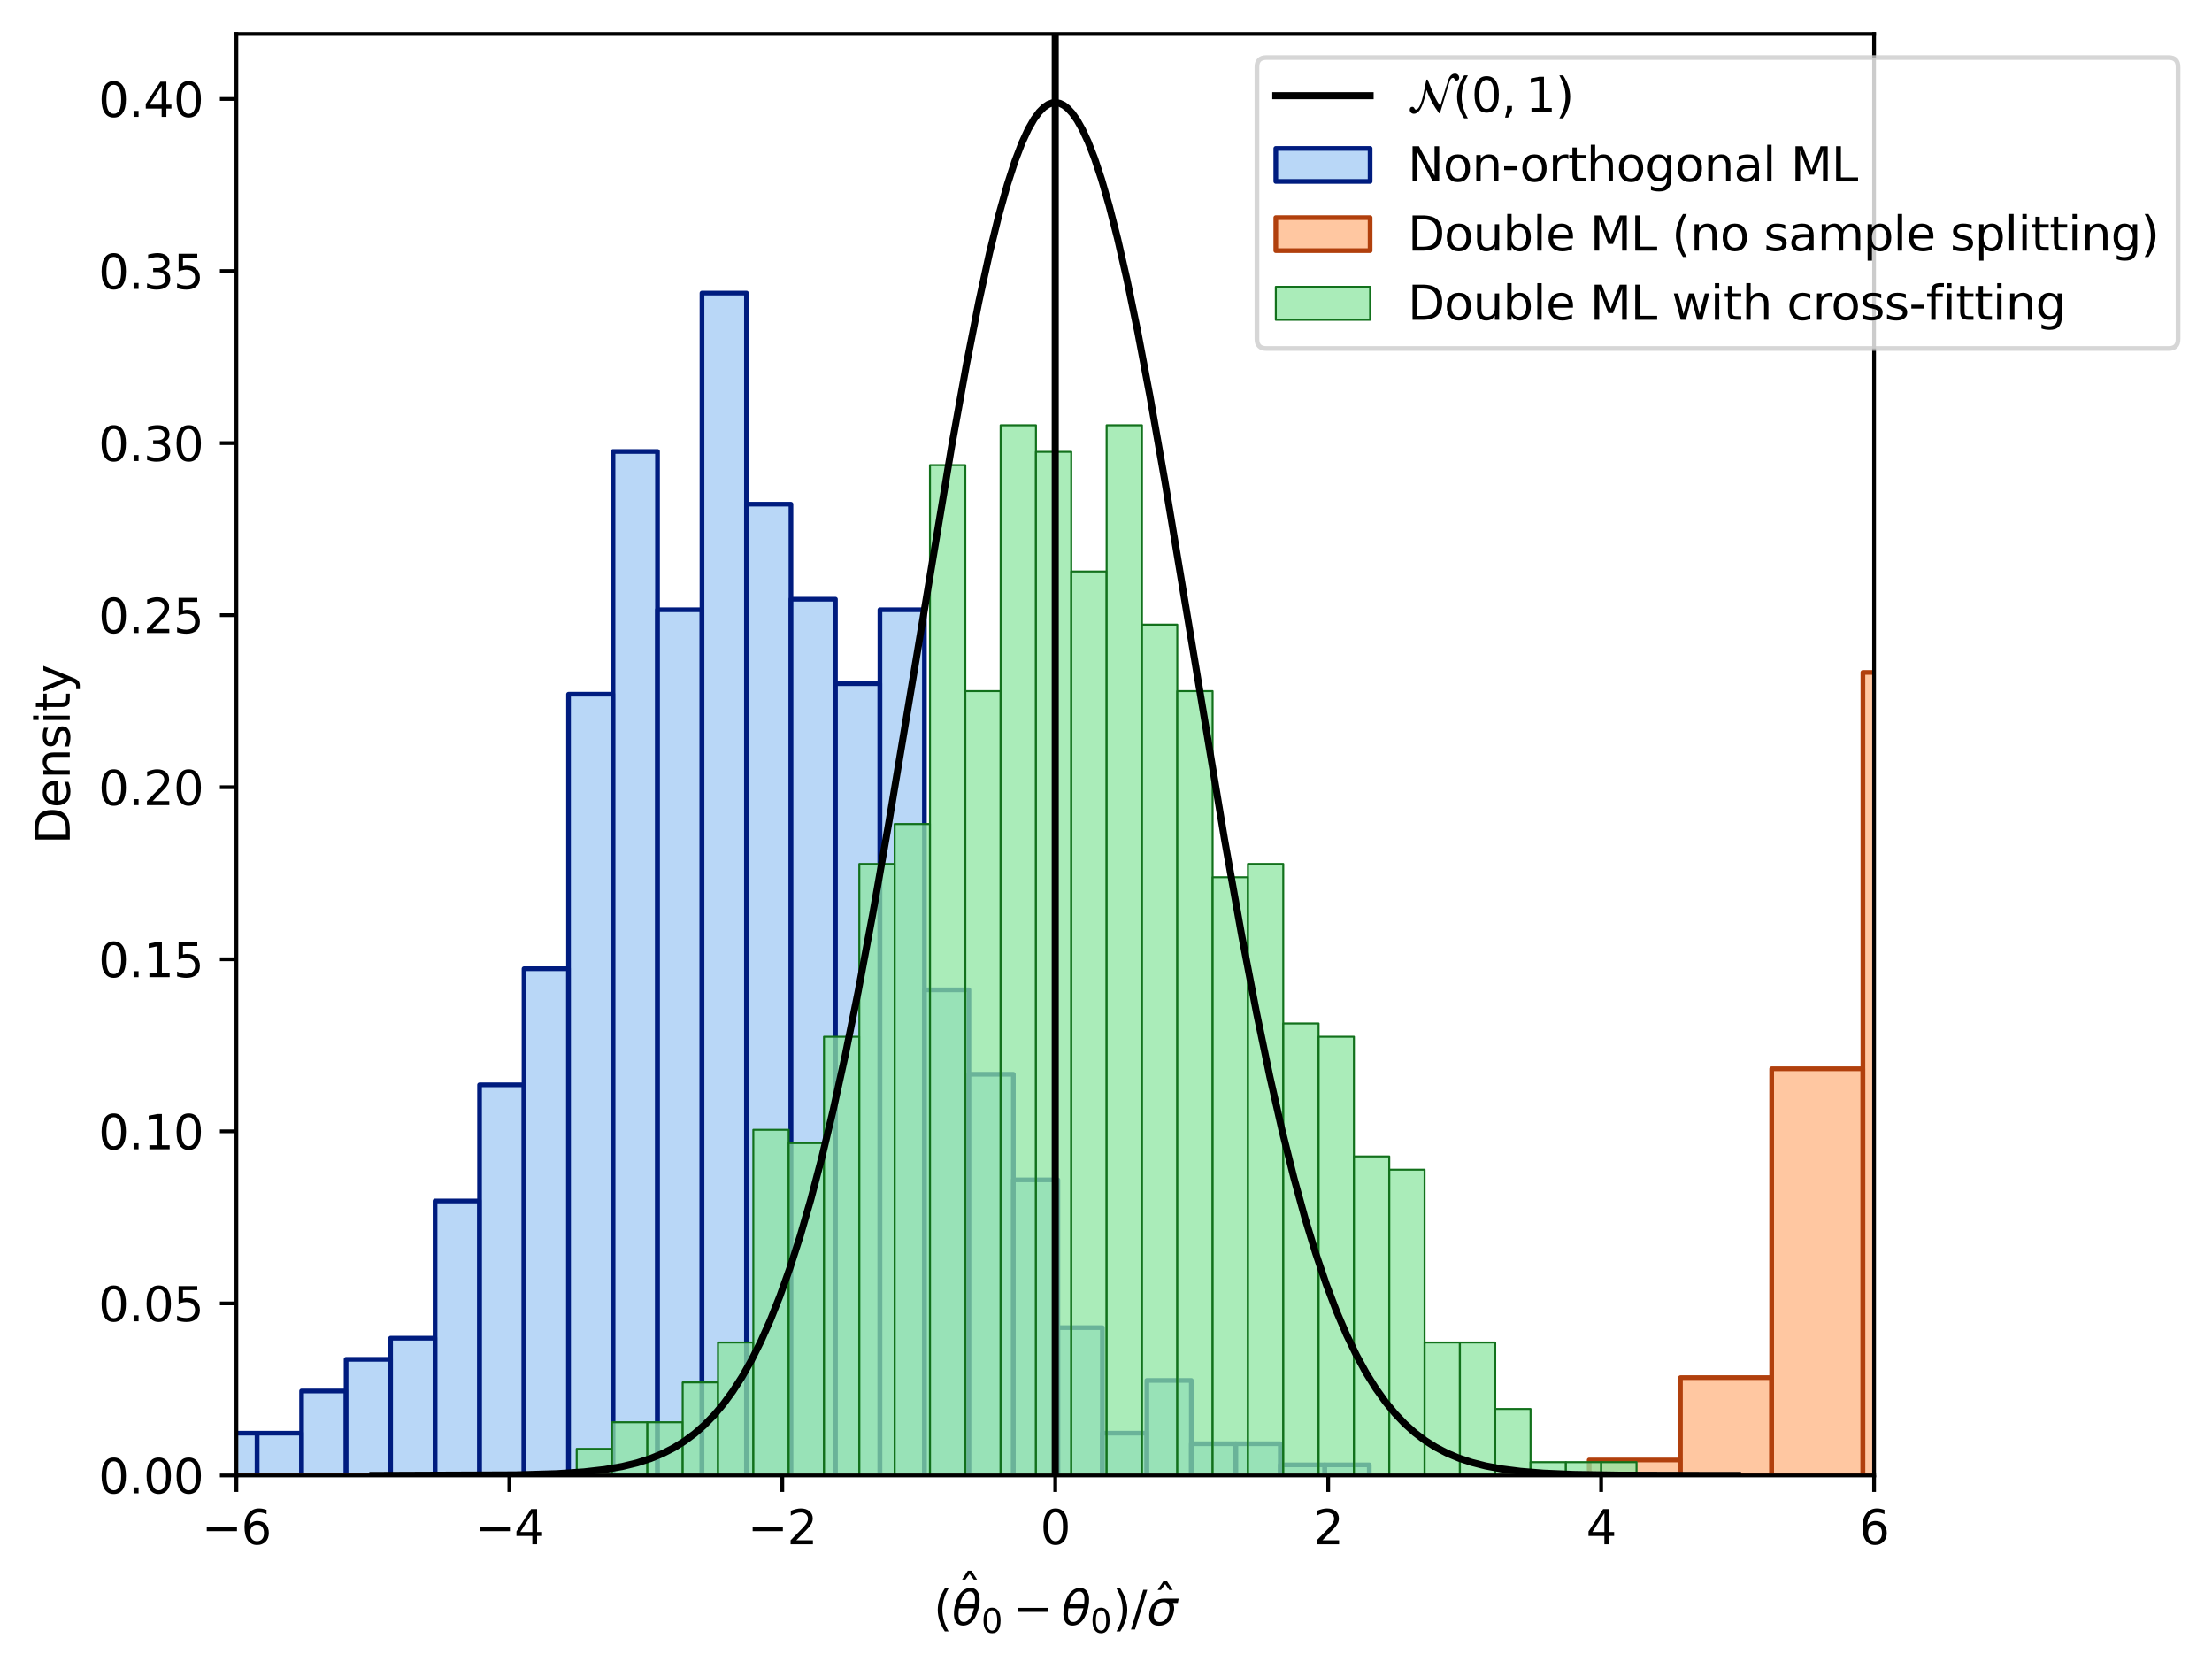 <?xml version="1.0" encoding="utf-8" standalone="no"?>
<!DOCTYPE svg PUBLIC "-//W3C//DTD SVG 1.1//EN"
  "http://www.w3.org/Graphics/SVG/1.1/DTD/svg11.dtd">
<svg xmlns:xlink="http://www.w3.org/1999/xlink" width="469.208pt" height="354pt" viewBox="0 0 469.208 354" xmlns="http://www.w3.org/2000/svg" version="1.1">
 <defs>
  <style type="text/css">*{stroke-linejoin: round; stroke-linecap: butt}</style>
 </defs>
 <g id="figure_1">
  <g id="patch_1">
   <path d="M 0 354 
L 469.208 354 
L 469.208 0 
L 0 0 
z
" style="fill: #ffffff"/>
  </g>
  <g id="axes_1">
   <g id="patch_2">
    <path d="M 50.144 312.921 
L 397.53 312.921 
L 397.53 7.2 
L 50.144 7.2 
z
" style="fill: #ffffff"/>
   </g>
   <g id="patch_3">
    <path d="M 7.357 312.921 
L 16.794 312.921 
L 16.794 308.443 
L 7.357 308.443 
z
" clip-path="url(#p53998a12ed)" style="fill: #a1c9f4; fill-opacity: 0.75; stroke: #001c7f; stroke-linejoin: miter"/>
   </g>
   <g id="patch_4">
    <path d="M 16.794 312.921 
L 26.23 312.921 
L 26.23 312.921 
L 16.794 312.921 
z
" clip-path="url(#p53998a12ed)" style="fill: #a1c9f4; fill-opacity: 0.75; stroke: #001c7f; stroke-linejoin: miter"/>
   </g>
   <g id="patch_5">
    <path d="M 26.23 312.921 
L 35.667 312.921 
L 35.667 310.682 
L 26.23 310.682 
z
" clip-path="url(#p53998a12ed)" style="fill: #a1c9f4; fill-opacity: 0.75; stroke: #001c7f; stroke-linejoin: miter"/>
   </g>
   <g id="patch_6">
    <path d="M 35.667 312.921 
L 45.103 312.921 
L 45.103 308.443 
L 35.667 308.443 
z
" clip-path="url(#p53998a12ed)" style="fill: #a1c9f4; fill-opacity: 0.75; stroke: #001c7f; stroke-linejoin: miter"/>
   </g>
   <g id="patch_7">
    <path d="M 45.103 312.921 
L 54.539 312.921 
L 54.539 303.965 
L 45.103 303.965 
z
" clip-path="url(#p53998a12ed)" style="fill: #a1c9f4; fill-opacity: 0.75; stroke: #001c7f; stroke-linejoin: miter"/>
   </g>
   <g id="patch_8">
    <path d="M 54.539 312.921 
L 63.976 312.921 
L 63.976 303.965 
L 54.539 303.965 
z
" clip-path="url(#p53998a12ed)" style="fill: #a1c9f4; fill-opacity: 0.75; stroke: #001c7f; stroke-linejoin: miter"/>
   </g>
   <g id="patch_9">
    <path d="M 63.976 312.921 
L 73.412 312.921 
L 73.412 295.009 
L 63.976 295.009 
z
" clip-path="url(#p53998a12ed)" style="fill: #a1c9f4; fill-opacity: 0.75; stroke: #001c7f; stroke-linejoin: miter"/>
   </g>
   <g id="patch_10">
    <path d="M 73.412 312.921 
L 82.848 312.921 
L 82.848 288.292 
L 73.412 288.292 
z
" clip-path="url(#p53998a12ed)" style="fill: #a1c9f4; fill-opacity: 0.75; stroke: #001c7f; stroke-linejoin: miter"/>
   </g>
   <g id="patch_11">
    <path d="M 82.848 312.921 
L 92.285 312.921 
L 92.285 283.814 
L 82.848 283.814 
z
" clip-path="url(#p53998a12ed)" style="fill: #a1c9f4; fill-opacity: 0.75; stroke: #001c7f; stroke-linejoin: miter"/>
   </g>
   <g id="patch_12">
    <path d="M 92.285 312.921 
L 101.721 312.921 
L 101.721 254.707 
L 92.285 254.707 
z
" clip-path="url(#p53998a12ed)" style="fill: #a1c9f4; fill-opacity: 0.75; stroke: #001c7f; stroke-linejoin: miter"/>
   </g>
   <g id="patch_13">
    <path d="M 101.721 312.921 
L 111.157 312.921 
L 111.157 230.078 
L 101.721 230.078 
z
" clip-path="url(#p53998a12ed)" style="fill: #a1c9f4; fill-opacity: 0.75; stroke: #001c7f; stroke-linejoin: miter"/>
   </g>
   <g id="patch_14">
    <path d="M 111.157 312.921 
L 120.594 312.921 
L 120.594 205.45 
L 111.157 205.45 
z
" clip-path="url(#p53998a12ed)" style="fill: #a1c9f4; fill-opacity: 0.75; stroke: #001c7f; stroke-linejoin: miter"/>
   </g>
   <g id="patch_15">
    <path d="M 120.594 312.921 
L 130.03 312.921 
L 130.03 147.236 
L 120.594 147.236 
z
" clip-path="url(#p53998a12ed)" style="fill: #a1c9f4; fill-opacity: 0.75; stroke: #001c7f; stroke-linejoin: miter"/>
   </g>
   <g id="patch_16">
    <path d="M 130.03 312.921 
L 139.467 312.921 
L 139.467 95.739 
L 130.03 95.739 
z
" clip-path="url(#p53998a12ed)" style="fill: #a1c9f4; fill-opacity: 0.75; stroke: #001c7f; stroke-linejoin: miter"/>
   </g>
   <g id="patch_17">
    <path d="M 139.467 312.921 
L 148.903 312.921 
L 148.903 129.324 
L 139.467 129.324 
z
" clip-path="url(#p53998a12ed)" style="fill: #a1c9f4; fill-opacity: 0.75; stroke: #001c7f; stroke-linejoin: miter"/>
   </g>
   <g id="patch_18">
    <path d="M 148.903 312.921 
L 158.339 312.921 
L 158.339 62.154 
L 148.903 62.154 
z
" clip-path="url(#p53998a12ed)" style="fill: #a1c9f4; fill-opacity: 0.75; stroke: #001c7f; stroke-linejoin: miter"/>
   </g>
   <g id="patch_19">
    <path d="M 158.339 312.921 
L 167.776 312.921 
L 167.776 106.934 
L 158.339 106.934 
z
" clip-path="url(#p53998a12ed)" style="fill: #a1c9f4; fill-opacity: 0.75; stroke: #001c7f; stroke-linejoin: miter"/>
   </g>
   <g id="patch_20">
    <path d="M 167.776 312.921 
L 177.212 312.921 
L 177.212 127.085 
L 167.776 127.085 
z
" clip-path="url(#p53998a12ed)" style="fill: #a1c9f4; fill-opacity: 0.75; stroke: #001c7f; stroke-linejoin: miter"/>
   </g>
   <g id="patch_21">
    <path d="M 177.212 312.921 
L 186.648 312.921 
L 186.648 144.997 
L 177.212 144.997 
z
" clip-path="url(#p53998a12ed)" style="fill: #a1c9f4; fill-opacity: 0.75; stroke: #001c7f; stroke-linejoin: miter"/>
   </g>
   <g id="patch_22">
    <path d="M 186.648 312.921 
L 196.085 312.921 
L 196.085 129.324 
L 186.648 129.324 
z
" clip-path="url(#p53998a12ed)" style="fill: #a1c9f4; fill-opacity: 0.75; stroke: #001c7f; stroke-linejoin: miter"/>
   </g>
   <g id="patch_23">
    <path d="M 196.085 312.921 
L 205.521 312.921 
L 205.521 209.928 
L 196.085 209.928 
z
" clip-path="url(#p53998a12ed)" style="fill: #a1c9f4; fill-opacity: 0.75; stroke: #001c7f; stroke-linejoin: miter"/>
   </g>
   <g id="patch_24">
    <path d="M 205.521 312.921 
L 214.957 312.921 
L 214.957 227.839 
L 205.521 227.839 
z
" clip-path="url(#p53998a12ed)" style="fill: #a1c9f4; fill-opacity: 0.75; stroke: #001c7f; stroke-linejoin: miter"/>
   </g>
   <g id="patch_25">
    <path d="M 214.957 312.921 
L 224.394 312.921 
L 224.394 250.229 
L 214.957 250.229 
z
" clip-path="url(#p53998a12ed)" style="fill: #a1c9f4; fill-opacity: 0.75; stroke: #001c7f; stroke-linejoin: miter"/>
   </g>
   <g id="patch_26">
    <path d="M 224.394 312.921 
L 233.83 312.921 
L 233.83 281.575 
L 224.394 281.575 
z
" clip-path="url(#p53998a12ed)" style="fill: #a1c9f4; fill-opacity: 0.75; stroke: #001c7f; stroke-linejoin: miter"/>
   </g>
   <g id="patch_27">
    <path d="M 233.83 312.921 
L 243.267 312.921 
L 243.267 303.965 
L 233.83 303.965 
z
" clip-path="url(#p53998a12ed)" style="fill: #a1c9f4; fill-opacity: 0.75; stroke: #001c7f; stroke-linejoin: miter"/>
   </g>
   <g id="patch_28">
    <path d="M 243.267 312.921 
L 252.703 312.921 
L 252.703 292.77 
L 243.267 292.77 
z
" clip-path="url(#p53998a12ed)" style="fill: #a1c9f4; fill-opacity: 0.75; stroke: #001c7f; stroke-linejoin: miter"/>
   </g>
   <g id="patch_29">
    <path d="M 252.703 312.921 
L 262.139 312.921 
L 262.139 306.204 
L 252.703 306.204 
z
" clip-path="url(#p53998a12ed)" style="fill: #a1c9f4; fill-opacity: 0.75; stroke: #001c7f; stroke-linejoin: miter"/>
   </g>
   <g id="patch_30">
    <path d="M 262.139 312.921 
L 271.576 312.921 
L 271.576 306.204 
L 262.139 306.204 
z
" clip-path="url(#p53998a12ed)" style="fill: #a1c9f4; fill-opacity: 0.75; stroke: #001c7f; stroke-linejoin: miter"/>
   </g>
   <g id="patch_31">
    <path d="M 271.576 312.921 
L 281.012 312.921 
L 281.012 310.682 
L 271.576 310.682 
z
" clip-path="url(#p53998a12ed)" style="fill: #a1c9f4; fill-opacity: 0.75; stroke: #001c7f; stroke-linejoin: miter"/>
   </g>
   <g id="patch_32">
    <path d="M 281.012 312.921 
L 290.448 312.921 
L 290.448 310.682 
L 281.012 310.682 
z
" clip-path="url(#p53998a12ed)" style="fill: #a1c9f4; fill-opacity: 0.75; stroke: #001c7f; stroke-linejoin: miter"/>
   </g>
   <g id="patch_33">
    <path d="M -49.952 312.921 
L -30.599 312.921 
L -30.599 311.83 
L -49.952 311.83 
z
" clip-path="url(#p53998a12ed)" style="fill: #ffb482; fill-opacity: 0.75; stroke: #b1400d; stroke-linejoin: miter"/>
   </g>
   <g id="patch_34">
    <path d="M -30.599 312.921 
L -11.247 312.921 
L -11.247 312.921 
L -30.599 312.921 
z
" clip-path="url(#p53998a12ed)" style="fill: #ffb482; fill-opacity: 0.75; stroke: #b1400d; stroke-linejoin: miter"/>
   </g>
   <g id="patch_35">
    <path d="M -11.247 312.921 
L 8.106 312.921 
L 8.106 312.921 
L -11.247 312.921 
z
" clip-path="url(#p53998a12ed)" style="fill: #ffb482; fill-opacity: 0.75; stroke: #b1400d; stroke-linejoin: miter"/>
   </g>
   <g id="patch_36">
    <path d="M 8.106 312.921 
L 27.459 312.921 
L 27.459 312.921 
L 8.106 312.921 
z
" clip-path="url(#p53998a12ed)" style="fill: #ffb482; fill-opacity: 0.75; stroke: #b1400d; stroke-linejoin: miter"/>
   </g>
   <g id="patch_37">
    <path d="M 27.459 312.921 
L 46.811 312.921 
L 46.811 312.921 
L 27.459 312.921 
z
" clip-path="url(#p53998a12ed)" style="fill: #ffb482; fill-opacity: 0.75; stroke: #b1400d; stroke-linejoin: miter"/>
   </g>
   <g id="patch_38">
    <path d="M 46.811 312.921 
L 66.164 312.921 
L 66.164 312.921 
L 46.811 312.921 
z
" clip-path="url(#p53998a12ed)" style="fill: #ffb482; fill-opacity: 0.75; stroke: #b1400d; stroke-linejoin: miter"/>
   </g>
   <g id="patch_39">
    <path d="M 66.164 312.921 
L 85.516 312.921 
L 85.516 312.921 
L 66.164 312.921 
z
" clip-path="url(#p53998a12ed)" style="fill: #ffb482; fill-opacity: 0.75; stroke: #b1400d; stroke-linejoin: miter"/>
   </g>
   <g id="patch_40">
    <path d="M 85.516 312.921 
L 104.869 312.921 
L 104.869 312.921 
L 85.516 312.921 
z
" clip-path="url(#p53998a12ed)" style="fill: #ffb482; fill-opacity: 0.75; stroke: #b1400d; stroke-linejoin: miter"/>
   </g>
   <g id="patch_41">
    <path d="M 104.869 312.921 
L 124.221 312.921 
L 124.221 312.921 
L 104.869 312.921 
z
" clip-path="url(#p53998a12ed)" style="fill: #ffb482; fill-opacity: 0.75; stroke: #b1400d; stroke-linejoin: miter"/>
   </g>
   <g id="patch_42">
    <path d="M 124.221 312.921 
L 143.574 312.921 
L 143.574 312.921 
L 124.221 312.921 
z
" clip-path="url(#p53998a12ed)" style="fill: #ffb482; fill-opacity: 0.75; stroke: #b1400d; stroke-linejoin: miter"/>
   </g>
   <g id="patch_43">
    <path d="M 143.574 312.921 
L 162.927 312.921 
L 162.927 312.921 
L 143.574 312.921 
z
" clip-path="url(#p53998a12ed)" style="fill: #ffb482; fill-opacity: 0.75; stroke: #b1400d; stroke-linejoin: miter"/>
   </g>
   <g id="patch_44">
    <path d="M 162.927 312.921 
L 182.279 312.921 
L 182.279 312.921 
L 162.927 312.921 
z
" clip-path="url(#p53998a12ed)" style="fill: #ffb482; fill-opacity: 0.75; stroke: #b1400d; stroke-linejoin: miter"/>
   </g>
   <g id="patch_45">
    <path d="M 182.279 312.921 
L 201.632 312.921 
L 201.632 312.921 
L 182.279 312.921 
z
" clip-path="url(#p53998a12ed)" style="fill: #ffb482; fill-opacity: 0.75; stroke: #b1400d; stroke-linejoin: miter"/>
   </g>
   <g id="patch_46">
    <path d="M 201.632 312.921 
L 220.984 312.921 
L 220.984 312.921 
L 201.632 312.921 
z
" clip-path="url(#p53998a12ed)" style="fill: #ffb482; fill-opacity: 0.75; stroke: #b1400d; stroke-linejoin: miter"/>
   </g>
   <g id="patch_47">
    <path d="M 220.984 312.921 
L 240.337 312.921 
L 240.337 312.921 
L 220.984 312.921 
z
" clip-path="url(#p53998a12ed)" style="fill: #ffb482; fill-opacity: 0.75; stroke: #b1400d; stroke-linejoin: miter"/>
   </g>
   <g id="patch_48">
    <path d="M 240.337 312.921 
L 259.69 312.921 
L 259.69 312.921 
L 240.337 312.921 
z
" clip-path="url(#p53998a12ed)" style="fill: #ffb482; fill-opacity: 0.75; stroke: #b1400d; stroke-linejoin: miter"/>
   </g>
   <g id="patch_49">
    <path d="M 259.69 312.921 
L 279.042 312.921 
L 279.042 312.921 
L 259.69 312.921 
z
" clip-path="url(#p53998a12ed)" style="fill: #ffb482; fill-opacity: 0.75; stroke: #b1400d; stroke-linejoin: miter"/>
   </g>
   <g id="patch_50">
    <path d="M 279.042 312.921 
L 298.395 312.921 
L 298.395 312.921 
L 279.042 312.921 
z
" clip-path="url(#p53998a12ed)" style="fill: #ffb482; fill-opacity: 0.75; stroke: #b1400d; stroke-linejoin: miter"/>
   </g>
   <g id="patch_51">
    <path d="M 298.395 312.921 
L 317.747 312.921 
L 317.747 312.921 
L 298.395 312.921 
z
" clip-path="url(#p53998a12ed)" style="fill: #ffb482; fill-opacity: 0.75; stroke: #b1400d; stroke-linejoin: miter"/>
   </g>
   <g id="patch_52">
    <path d="M 317.747 312.921 
L 337.1 312.921 
L 337.1 312.921 
L 317.747 312.921 
z
" clip-path="url(#p53998a12ed)" style="fill: #ffb482; fill-opacity: 0.75; stroke: #b1400d; stroke-linejoin: miter"/>
   </g>
   <g id="patch_53">
    <path d="M 337.1 312.921 
L 356.453 312.921 
L 356.453 309.646 
L 337.1 309.646 
z
" clip-path="url(#p53998a12ed)" style="fill: #ffb482; fill-opacity: 0.75; stroke: #b1400d; stroke-linejoin: miter"/>
   </g>
   <g id="patch_54">
    <path d="M 356.453 312.921 
L 375.805 312.921 
L 375.805 292.178 
L 356.453 292.178 
z
" clip-path="url(#p53998a12ed)" style="fill: #ffb482; fill-opacity: 0.75; stroke: #b1400d; stroke-linejoin: miter"/>
   </g>
   <g id="patch_55">
    <path d="M 375.805 312.921 
L 395.158 312.921 
L 395.158 226.674 
L 375.805 226.674 
z
" clip-path="url(#p53998a12ed)" style="fill: #ffb482; fill-opacity: 0.75; stroke: #b1400d; stroke-linejoin: miter"/>
   </g>
   <g id="patch_56">
    <path d="M 395.158 312.921 
L 414.51 312.921 
L 414.51 142.61 
L 395.158 142.61 
z
" clip-path="url(#p53998a12ed)" style="fill: #ffb482; fill-opacity: 0.75; stroke: #b1400d; stroke-linejoin: miter"/>
   </g>
   <g id="patch_57">
    <path d="M 414.51 312.921 
L 433.863 312.921 
L 433.863 39.986 
L 414.51 39.986 
z
" clip-path="url(#p53998a12ed)" style="fill: #ffb482; fill-opacity: 0.75; stroke: #b1400d; stroke-linejoin: miter"/>
   </g>
   <g id="patch_58">
    <path d="M 433.863 312.921 
L 453.215 312.921 
L 453.215 44.353 
L 433.863 44.353 
z
" clip-path="url(#p53998a12ed)" style="fill: #ffb482; fill-opacity: 0.75; stroke: #b1400d; stroke-linejoin: miter"/>
   </g>
   <g id="patch_59">
    <path d="M 453.215 312.921 
L 472.568 312.921 
L 472.568 141.518 
L 453.215 141.518 
z
" clip-path="url(#p53998a12ed)" style="fill: #ffb482; fill-opacity: 0.75; stroke: #b1400d; stroke-linejoin: miter"/>
   </g>
   <g id="patch_60">
    <path d="M 472.568 312.921 
L 491.921 312.921 
L 491.921 236.5 
L 472.568 236.5 
z
" clip-path="url(#p53998a12ed)" style="fill: #ffb482; fill-opacity: 0.75; stroke: #b1400d; stroke-linejoin: miter"/>
   </g>
   <g id="patch_61">
    <path d="M 491.921 312.921 
L 511.273 312.921 
L 511.273 296.545 
L 491.921 296.545 
z
" clip-path="url(#p53998a12ed)" style="fill: #ffb482; fill-opacity: 0.75; stroke: #b1400d; stroke-linejoin: miter"/>
   </g>
   <g id="patch_62">
    <path d="M 511.273 312.921 
L 530.626 312.921 
L 530.626 308.554 
L 511.273 308.554 
z
" clip-path="url(#p53998a12ed)" style="fill: #ffb482; fill-opacity: 0.75; stroke: #b1400d; stroke-linejoin: miter"/>
   </g>
   <g id="patch_63">
    <path d="M 122.326 312.921 
L 129.82 312.921 
L 129.82 307.283 
L 122.326 307.283 
z
" clip-path="url(#p53998a12ed)" style="fill: #8de5a1; fill-opacity: 0.75; stroke: #12711c; stroke-width: 0.419; stroke-linejoin: miter"/>
   </g>
   <g id="patch_64">
    <path d="M 129.82 312.921 
L 137.314 312.921 
L 137.314 301.644 
L 129.82 301.644 
z
" clip-path="url(#p53998a12ed)" style="fill: #8de5a1; fill-opacity: 0.75; stroke: #12711c; stroke-width: 0.419; stroke-linejoin: miter"/>
   </g>
   <g id="patch_65">
    <path d="M 137.314 312.921 
L 144.808 312.921 
L 144.808 301.644 
L 137.314 301.644 
z
" clip-path="url(#p53998a12ed)" style="fill: #8de5a1; fill-opacity: 0.75; stroke: #12711c; stroke-width: 0.419; stroke-linejoin: miter"/>
   </g>
   <g id="patch_66">
    <path d="M 144.808 312.921 
L 152.302 312.921 
L 152.302 293.186 
L 144.808 293.186 
z
" clip-path="url(#p53998a12ed)" style="fill: #8de5a1; fill-opacity: 0.75; stroke: #12711c; stroke-width: 0.419; stroke-linejoin: miter"/>
   </g>
   <g id="patch_67">
    <path d="M 152.302 312.921 
L 159.795 312.921 
L 159.795 284.727 
L 152.302 284.727 
z
" clip-path="url(#p53998a12ed)" style="fill: #8de5a1; fill-opacity: 0.75; stroke: #12711c; stroke-width: 0.419; stroke-linejoin: miter"/>
   </g>
   <g id="patch_68">
    <path d="M 159.795 312.921 
L 167.289 312.921 
L 167.289 239.617 
L 159.795 239.617 
z
" clip-path="url(#p53998a12ed)" style="fill: #8de5a1; fill-opacity: 0.75; stroke: #12711c; stroke-width: 0.419; stroke-linejoin: miter"/>
   </g>
   <g id="patch_69">
    <path d="M 167.289 312.921 
L 174.783 312.921 
L 174.783 242.436 
L 167.289 242.436 
z
" clip-path="url(#p53998a12ed)" style="fill: #8de5a1; fill-opacity: 0.75; stroke: #12711c; stroke-width: 0.419; stroke-linejoin: miter"/>
   </g>
   <g id="patch_70">
    <path d="M 174.783 312.921 
L 182.277 312.921 
L 182.277 219.881 
L 174.783 219.881 
z
" clip-path="url(#p53998a12ed)" style="fill: #8de5a1; fill-opacity: 0.75; stroke: #12711c; stroke-width: 0.419; stroke-linejoin: miter"/>
   </g>
   <g id="patch_71">
    <path d="M 182.277 312.921 
L 189.771 312.921 
L 189.771 183.229 
L 182.277 183.229 
z
" clip-path="url(#p53998a12ed)" style="fill: #8de5a1; fill-opacity: 0.75; stroke: #12711c; stroke-width: 0.419; stroke-linejoin: miter"/>
   </g>
   <g id="patch_72">
    <path d="M 189.771 312.921 
L 197.264 312.921 
L 197.264 174.771 
L 189.771 174.771 
z
" clip-path="url(#p53998a12ed)" style="fill: #8de5a1; fill-opacity: 0.75; stroke: #12711c; stroke-width: 0.419; stroke-linejoin: miter"/>
   </g>
   <g id="patch_73">
    <path d="M 197.264 312.921 
L 204.758 312.921 
L 204.758 98.647 
L 197.264 98.647 
z
" clip-path="url(#p53998a12ed)" style="fill: #8de5a1; fill-opacity: 0.75; stroke: #12711c; stroke-width: 0.419; stroke-linejoin: miter"/>
   </g>
   <g id="patch_74">
    <path d="M 204.758 312.921 
L 212.252 312.921 
L 212.252 146.577 
L 204.758 146.577 
z
" clip-path="url(#p53998a12ed)" style="fill: #8de5a1; fill-opacity: 0.75; stroke: #12711c; stroke-width: 0.419; stroke-linejoin: miter"/>
   </g>
   <g id="patch_75">
    <path d="M 212.252 312.921 
L 219.746 312.921 
L 219.746 90.189 
L 212.252 90.189 
z
" clip-path="url(#p53998a12ed)" style="fill: #8de5a1; fill-opacity: 0.75; stroke: #12711c; stroke-width: 0.419; stroke-linejoin: miter"/>
   </g>
   <g id="patch_76">
    <path d="M 219.746 312.921 
L 227.24 312.921 
L 227.24 95.828 
L 219.746 95.828 
z
" clip-path="url(#p53998a12ed)" style="fill: #8de5a1; fill-opacity: 0.75; stroke: #12711c; stroke-width: 0.419; stroke-linejoin: miter"/>
   </g>
   <g id="patch_77">
    <path d="M 227.24 312.921 
L 234.733 312.921 
L 234.733 121.202 
L 227.24 121.202 
z
" clip-path="url(#p53998a12ed)" style="fill: #8de5a1; fill-opacity: 0.75; stroke: #12711c; stroke-width: 0.419; stroke-linejoin: miter"/>
   </g>
   <g id="patch_78">
    <path d="M 234.733 312.921 
L 242.227 312.921 
L 242.227 90.189 
L 234.733 90.189 
z
" clip-path="url(#p53998a12ed)" style="fill: #8de5a1; fill-opacity: 0.75; stroke: #12711c; stroke-width: 0.419; stroke-linejoin: miter"/>
   </g>
   <g id="patch_79">
    <path d="M 242.227 312.921 
L 249.721 312.921 
L 249.721 132.48 
L 242.227 132.48 
z
" clip-path="url(#p53998a12ed)" style="fill: #8de5a1; fill-opacity: 0.75; stroke: #12711c; stroke-width: 0.419; stroke-linejoin: miter"/>
   </g>
   <g id="patch_80">
    <path d="M 249.721 312.921 
L 257.215 312.921 
L 257.215 146.577 
L 249.721 146.577 
z
" clip-path="url(#p53998a12ed)" style="fill: #8de5a1; fill-opacity: 0.75; stroke: #12711c; stroke-width: 0.419; stroke-linejoin: miter"/>
   </g>
   <g id="patch_81">
    <path d="M 257.215 312.921 
L 264.709 312.921 
L 264.709 186.049 
L 257.215 186.049 
z
" clip-path="url(#p53998a12ed)" style="fill: #8de5a1; fill-opacity: 0.75; stroke: #12711c; stroke-width: 0.419; stroke-linejoin: miter"/>
   </g>
   <g id="patch_82">
    <path d="M 264.709 312.921 
L 272.202 312.921 
L 272.202 183.229 
L 264.709 183.229 
z
" clip-path="url(#p53998a12ed)" style="fill: #8de5a1; fill-opacity: 0.75; stroke: #12711c; stroke-width: 0.419; stroke-linejoin: miter"/>
   </g>
   <g id="patch_83">
    <path d="M 272.202 312.921 
L 279.696 312.921 
L 279.696 217.062 
L 272.202 217.062 
z
" clip-path="url(#p53998a12ed)" style="fill: #8de5a1; fill-opacity: 0.75; stroke: #12711c; stroke-width: 0.419; stroke-linejoin: miter"/>
   </g>
   <g id="patch_84">
    <path d="M 279.696 312.921 
L 287.19 312.921 
L 287.19 219.881 
L 279.696 219.881 
z
" clip-path="url(#p53998a12ed)" style="fill: #8de5a1; fill-opacity: 0.75; stroke: #12711c; stroke-width: 0.419; stroke-linejoin: miter"/>
   </g>
   <g id="patch_85">
    <path d="M 287.19 312.921 
L 294.684 312.921 
L 294.684 245.256 
L 287.19 245.256 
z
" clip-path="url(#p53998a12ed)" style="fill: #8de5a1; fill-opacity: 0.75; stroke: #12711c; stroke-width: 0.419; stroke-linejoin: miter"/>
   </g>
   <g id="patch_86">
    <path d="M 294.684 312.921 
L 302.178 312.921 
L 302.178 248.075 
L 294.684 248.075 
z
" clip-path="url(#p53998a12ed)" style="fill: #8de5a1; fill-opacity: 0.75; stroke: #12711c; stroke-width: 0.419; stroke-linejoin: miter"/>
   </g>
   <g id="patch_87">
    <path d="M 302.178 312.921 
L 309.671 312.921 
L 309.671 284.727 
L 302.178 284.727 
z
" clip-path="url(#p53998a12ed)" style="fill: #8de5a1; fill-opacity: 0.75; stroke: #12711c; stroke-width: 0.419; stroke-linejoin: miter"/>
   </g>
   <g id="patch_88">
    <path d="M 309.671 312.921 
L 317.165 312.921 
L 317.165 284.727 
L 309.671 284.727 
z
" clip-path="url(#p53998a12ed)" style="fill: #8de5a1; fill-opacity: 0.75; stroke: #12711c; stroke-width: 0.419; stroke-linejoin: miter"/>
   </g>
   <g id="patch_89">
    <path d="M 317.165 312.921 
L 324.659 312.921 
L 324.659 298.824 
L 317.165 298.824 
z
" clip-path="url(#p53998a12ed)" style="fill: #8de5a1; fill-opacity: 0.75; stroke: #12711c; stroke-width: 0.419; stroke-linejoin: miter"/>
   </g>
   <g id="patch_90">
    <path d="M 324.659 312.921 
L 332.153 312.921 
L 332.153 310.102 
L 324.659 310.102 
z
" clip-path="url(#p53998a12ed)" style="fill: #8de5a1; fill-opacity: 0.75; stroke: #12711c; stroke-width: 0.419; stroke-linejoin: miter"/>
   </g>
   <g id="patch_91">
    <path d="M 332.153 312.921 
L 339.647 312.921 
L 339.647 310.102 
L 332.153 310.102 
z
" clip-path="url(#p53998a12ed)" style="fill: #8de5a1; fill-opacity: 0.75; stroke: #12711c; stroke-width: 0.419; stroke-linejoin: miter"/>
   </g>
   <g id="patch_92">
    <path d="M 339.647 312.921 
L 347.14 312.921 
L 347.14 310.102 
L 339.647 310.102 
z
" clip-path="url(#p53998a12ed)" style="fill: #8de5a1; fill-opacity: 0.75; stroke: #12711c; stroke-width: 0.419; stroke-linejoin: miter"/>
   </g>
   <g id="matplotlib.axis_1">
    <g id="xtick_1">
     <g id="line2d_1">
      <defs>
       <path id="m22f20d6225" d="M 0 0 
L 0 3.5 
" style="stroke: #000000; stroke-width: 0.8"/>
      </defs>
      <g>
       <use xlink:href="#m22f20d6225" x="50.144" y="312.921" style="stroke: #000000; stroke-width: 0.8"/>
      </g>
     </g>
     <g id="text_1">
      <!-- −6 -->
      <g transform="translate(42.773 327.52) scale(0.1 -0.1)">
       <defs>
        <path id="DejaVuSans-2212" d="M 678 2272 
L 4684 2272 
L 4684 1741 
L 678 1741 
L 678 2272 
z
" transform="scale(0.016)"/>
        <path id="DejaVuSans-36" d="M 2113 2584 
Q 1688 2584 1439 2293 
Q 1191 2003 1191 1497 
Q 1191 994 1439 701 
Q 1688 409 2113 409 
Q 2538 409 2786 701 
Q 3034 994 3034 1497 
Q 3034 2003 2786 2293 
Q 2538 2584 2113 2584 
z
M 3366 4563 
L 3366 3988 
Q 3128 4100 2886 4159 
Q 2644 4219 2406 4219 
Q 1781 4219 1451 3797 
Q 1122 3375 1075 2522 
Q 1259 2794 1537 2939 
Q 1816 3084 2150 3084 
Q 2853 3084 3261 2657 
Q 3669 2231 3669 1497 
Q 3669 778 3244 343 
Q 2819 -91 2113 -91 
Q 1303 -91 875 529 
Q 447 1150 447 2328 
Q 447 3434 972 4092 
Q 1497 4750 2381 4750 
Q 2619 4750 2861 4703 
Q 3103 4656 3366 4563 
z
" transform="scale(0.016)"/>
       </defs>
       <use xlink:href="#DejaVuSans-2212"/>
       <use xlink:href="#DejaVuSans-36" x="83.789"/>
      </g>
     </g>
    </g>
    <g id="xtick_2">
     <g id="line2d_2">
      <g>
       <use xlink:href="#m22f20d6225" x="108.042" y="312.921" style="stroke: #000000; stroke-width: 0.8"/>
      </g>
     </g>
     <g id="text_2">
      <!-- −4 -->
      <g transform="translate(100.67 327.52) scale(0.1 -0.1)">
       <defs>
        <path id="DejaVuSans-34" d="M 2419 4116 
L 825 1625 
L 2419 1625 
L 2419 4116 
z
M 2253 4666 
L 3047 4666 
L 3047 1625 
L 3713 1625 
L 3713 1100 
L 3047 1100 
L 3047 0 
L 2419 0 
L 2419 1100 
L 313 1100 
L 313 1709 
L 2253 4666 
z
" transform="scale(0.016)"/>
       </defs>
       <use xlink:href="#DejaVuSans-2212"/>
       <use xlink:href="#DejaVuSans-34" x="83.789"/>
      </g>
     </g>
    </g>
    <g id="xtick_3">
     <g id="line2d_3">
      <g>
       <use xlink:href="#m22f20d6225" x="165.939" y="312.921" style="stroke: #000000; stroke-width: 0.8"/>
      </g>
     </g>
     <g id="text_3">
      <!-- −2 -->
      <g transform="translate(158.568 327.52) scale(0.1 -0.1)">
       <defs>
        <path id="DejaVuSans-32" d="M 1228 531 
L 3431 531 
L 3431 0 
L 469 0 
L 469 531 
Q 828 903 1448 1529 
Q 2069 2156 2228 2338 
Q 2531 2678 2651 2914 
Q 2772 3150 2772 3378 
Q 2772 3750 2511 3984 
Q 2250 4219 1831 4219 
Q 1534 4219 1204 4116 
Q 875 4013 500 3803 
L 500 4441 
Q 881 4594 1212 4672 
Q 1544 4750 1819 4750 
Q 2544 4750 2975 4387 
Q 3406 4025 3406 3419 
Q 3406 3131 3298 2873 
Q 3191 2616 2906 2266 
Q 2828 2175 2409 1742 
Q 1991 1309 1228 531 
z
" transform="scale(0.016)"/>
       </defs>
       <use xlink:href="#DejaVuSans-2212"/>
       <use xlink:href="#DejaVuSans-32" x="83.789"/>
      </g>
     </g>
    </g>
    <g id="xtick_4">
     <g id="line2d_4">
      <g>
       <use xlink:href="#m22f20d6225" x="223.837" y="312.921" style="stroke: #000000; stroke-width: 0.8"/>
      </g>
     </g>
     <g id="text_4">
      <!-- 0 -->
      <g transform="translate(220.656 327.52) scale(0.1 -0.1)">
       <defs>
        <path id="DejaVuSans-30" d="M 2034 4250 
Q 1547 4250 1301 3770 
Q 1056 3291 1056 2328 
Q 1056 1369 1301 889 
Q 1547 409 2034 409 
Q 2525 409 2770 889 
Q 3016 1369 3016 2328 
Q 3016 3291 2770 3770 
Q 2525 4250 2034 4250 
z
M 2034 4750 
Q 2819 4750 3233 4129 
Q 3647 3509 3647 2328 
Q 3647 1150 3233 529 
Q 2819 -91 2034 -91 
Q 1250 -91 836 529 
Q 422 1150 422 2328 
Q 422 3509 836 4129 
Q 1250 4750 2034 4750 
z
" transform="scale(0.016)"/>
       </defs>
       <use xlink:href="#DejaVuSans-30"/>
      </g>
     </g>
    </g>
    <g id="xtick_5">
     <g id="line2d_5">
      <g>
       <use xlink:href="#m22f20d6225" x="281.735" y="312.921" style="stroke: #000000; stroke-width: 0.8"/>
      </g>
     </g>
     <g id="text_5">
      <!-- 2 -->
      <g transform="translate(278.554 327.52) scale(0.1 -0.1)">
       <use xlink:href="#DejaVuSans-32"/>
      </g>
     </g>
    </g>
    <g id="xtick_6">
     <g id="line2d_6">
      <g>
       <use xlink:href="#m22f20d6225" x="339.633" y="312.921" style="stroke: #000000; stroke-width: 0.8"/>
      </g>
     </g>
     <g id="text_6">
      <!-- 4 -->
      <g transform="translate(336.451 327.52) scale(0.1 -0.1)">
       <use xlink:href="#DejaVuSans-34"/>
      </g>
     </g>
    </g>
    <g id="xtick_7">
     <g id="line2d_7">
      <g>
       <use xlink:href="#m22f20d6225" x="397.53" y="312.921" style="stroke: #000000; stroke-width: 0.8"/>
      </g>
     </g>
     <g id="text_7">
      <!-- 6 -->
      <g transform="translate(394.349 327.52) scale(0.1 -0.1)">
       <use xlink:href="#DejaVuSans-36"/>
      </g>
     </g>
    </g>
    <g id="text_8">
     <!-- $(\hat{\theta}_0 - \theta_0)/\hat{\sigma}$ -->
     <g transform="translate(198.037 344.72) scale(0.1 -0.1)">
      <defs>
       <path id="DejaVuSans-28" d="M 1984 4856 
Q 1566 4138 1362 3434 
Q 1159 2731 1159 2009 
Q 1159 1288 1364 580 
Q 1569 -128 1984 -844 
L 1484 -844 
Q 1016 -109 783 600 
Q 550 1309 550 2009 
Q 550 2706 781 3412 
Q 1013 4119 1484 4856 
L 1984 4856 
z
" transform="scale(0.016)"/>
       <path id="DejaVuSans-302" d="M -1831 5119 
L -1369 5119 
L -603 3944 
L -1038 3944 
L -1600 4709 
L -2163 3944 
L -2597 3944 
L -1831 5119 
z
M -1600 3584 
L -1600 3584 
z
" transform="scale(0.016)"/>
       <path id="DejaVuSans-Oblique-3b8" d="M 2913 2219 
L 925 2219 
Q 791 1284 928 888 
Q 1100 400 1566 400 
Q 2034 400 2391 891 
Q 2703 1322 2913 2219 
z
M 3009 2750 
Q 3094 3638 2984 3950 
Q 2813 4444 2353 4444 
Q 1875 4444 1525 3956 
Q 1250 3563 1034 2750 
L 3009 2750 
z
M 2444 4913 
Q 3194 4913 3494 4250 
Q 3794 3591 3566 2422 
Q 3341 1256 2781 594 
Q 2225 -72 1475 -72 
Q 722 -72 425 594 
Q 128 1256 353 2422 
Q 581 3591 1134 4250 
Q 1691 4913 2444 4913 
z
" transform="scale(0.016)"/>
       <path id="DejaVuSans-29" d="M 513 4856 
L 1013 4856 
Q 1481 4119 1714 3412 
Q 1947 2706 1947 2009 
Q 1947 1309 1714 600 
Q 1481 -109 1013 -844 
L 513 -844 
Q 928 -128 1133 580 
Q 1338 1288 1338 2009 
Q 1338 2731 1133 3434 
Q 928 4138 513 4856 
z
" transform="scale(0.016)"/>
       <path id="DejaVuSans-2f" d="M 1625 4666 
L 2156 4666 
L 531 -594 
L 0 -594 
L 1625 4666 
z
" transform="scale(0.016)"/>
       <path id="DejaVuSans-Oblique-3c3" d="M 2219 3044 
Q 1744 3044 1422 2700 
Q 1081 2341 969 1747 
Q 844 1119 1044 756 
Q 1241 397 1706 397 
Q 2166 397 2503 759 
Q 2844 1122 2966 1747 
Q 3075 2319 2881 2700 
Q 2700 3044 2219 3044 
z
M 2309 3503 
L 4219 3500 
L 4106 2925 
L 3463 2925 
Q 3706 2438 3575 1747 
Q 3406 888 2884 400 
Q 2359 -91 1609 -91 
Q 856 -91 525 400 
Q 194 888 363 1747 
Q 528 2609 1050 3097 
Q 1484 3503 2309 3503 
z
" transform="scale(0.016)"/>
      </defs>
      <use xlink:href="#DejaVuSans-28" transform="translate(0 0.75)"/>
      <use xlink:href="#DejaVuSans-302" transform="translate(101.887 34.016)"/>
      <use xlink:href="#DejaVuSans-Oblique-3b8" transform="translate(39.014 0.75)"/>
      <use xlink:href="#DejaVuSans-30" transform="translate(101.152 -15.656) scale(0.7)"/>
      <use xlink:href="#DejaVuSans-2212" transform="translate(167.905 0.75)"/>
      <use xlink:href="#DejaVuSans-Oblique-3b8" transform="translate(271.177 0.75)"/>
      <use xlink:href="#DejaVuSans-30" transform="translate(332.358 -15.656) scale(0.7)"/>
      <use xlink:href="#DejaVuSans-29" transform="translate(379.629 0.75)"/>
      <use xlink:href="#DejaVuSans-2f" transform="translate(418.643 0.75)"/>
      <use xlink:href="#DejaVuSans-302" transform="translate(516.757 11.984)"/>
      <use xlink:href="#DejaVuSans-Oblique-3c3" transform="translate(452.334 0.75)"/>
     </g>
    </g>
   </g>
   <g id="matplotlib.axis_2">
    <g id="ytick_1">
     <g id="line2d_8">
      <defs>
       <path id="m09c5f8377a" d="M 0 0 
L -3.5 0 
" style="stroke: #000000; stroke-width: 0.8"/>
      </defs>
      <g>
       <use xlink:href="#m09c5f8377a" x="50.144" y="312.921" style="stroke: #000000; stroke-width: 0.8"/>
      </g>
     </g>
     <g id="text_9">
      <!-- 0.00 -->
      <g transform="translate(20.878 316.721) scale(0.1 -0.1)">
       <defs>
        <path id="DejaVuSans-2e" d="M 684 794 
L 1344 794 
L 1344 0 
L 684 0 
L 684 794 
z
" transform="scale(0.016)"/>
       </defs>
       <use xlink:href="#DejaVuSans-30"/>
       <use xlink:href="#DejaVuSans-2e" x="63.623"/>
       <use xlink:href="#DejaVuSans-30" x="95.41"/>
       <use xlink:href="#DejaVuSans-30" x="159.033"/>
      </g>
     </g>
    </g>
    <g id="ytick_2">
     <g id="line2d_9">
      <g>
       <use xlink:href="#m09c5f8377a" x="50.144" y="276.429" style="stroke: #000000; stroke-width: 0.8"/>
      </g>
     </g>
     <g id="text_10">
      <!-- 0.05 -->
      <g transform="translate(20.878 280.229) scale(0.1 -0.1)">
       <defs>
        <path id="DejaVuSans-35" d="M 691 4666 
L 3169 4666 
L 3169 4134 
L 1269 4134 
L 1269 2991 
Q 1406 3038 1543 3061 
Q 1681 3084 1819 3084 
Q 2600 3084 3056 2656 
Q 3513 2228 3513 1497 
Q 3513 744 3044 326 
Q 2575 -91 1722 -91 
Q 1428 -91 1123 -41 
Q 819 9 494 109 
L 494 744 
Q 775 591 1075 516 
Q 1375 441 1709 441 
Q 2250 441 2565 725 
Q 2881 1009 2881 1497 
Q 2881 1984 2565 2268 
Q 2250 2553 1709 2553 
Q 1456 2553 1204 2497 
Q 953 2441 691 2322 
L 691 4666 
z
" transform="scale(0.016)"/>
       </defs>
       <use xlink:href="#DejaVuSans-30"/>
       <use xlink:href="#DejaVuSans-2e" x="63.623"/>
       <use xlink:href="#DejaVuSans-30" x="95.41"/>
       <use xlink:href="#DejaVuSans-35" x="159.033"/>
      </g>
     </g>
    </g>
    <g id="ytick_3">
     <g id="line2d_10">
      <g>
       <use xlink:href="#m09c5f8377a" x="50.144" y="239.938" style="stroke: #000000; stroke-width: 0.8"/>
      </g>
     </g>
     <g id="text_11">
      <!-- 0.10 -->
      <g transform="translate(20.878 243.737) scale(0.1 -0.1)">
       <defs>
        <path id="DejaVuSans-31" d="M 794 531 
L 1825 531 
L 1825 4091 
L 703 3866 
L 703 4441 
L 1819 4666 
L 2450 4666 
L 2450 531 
L 3481 531 
L 3481 0 
L 794 0 
L 794 531 
z
" transform="scale(0.016)"/>
       </defs>
       <use xlink:href="#DejaVuSans-30"/>
       <use xlink:href="#DejaVuSans-2e" x="63.623"/>
       <use xlink:href="#DejaVuSans-31" x="95.41"/>
       <use xlink:href="#DejaVuSans-30" x="159.033"/>
      </g>
     </g>
    </g>
    <g id="ytick_4">
     <g id="line2d_11">
      <g>
       <use xlink:href="#m09c5f8377a" x="50.144" y="203.446" style="stroke: #000000; stroke-width: 0.8"/>
      </g>
     </g>
     <g id="text_12">
      <!-- 0.15 -->
      <g transform="translate(20.878 207.245) scale(0.1 -0.1)">
       <use xlink:href="#DejaVuSans-30"/>
       <use xlink:href="#DejaVuSans-2e" x="63.623"/>
       <use xlink:href="#DejaVuSans-31" x="95.41"/>
       <use xlink:href="#DejaVuSans-35" x="159.033"/>
      </g>
     </g>
    </g>
    <g id="ytick_5">
     <g id="line2d_12">
      <g>
       <use xlink:href="#m09c5f8377a" x="50.144" y="166.954" style="stroke: #000000; stroke-width: 0.8"/>
      </g>
     </g>
     <g id="text_13">
      <!-- 0.20 -->
      <g transform="translate(20.878 170.753) scale(0.1 -0.1)">
       <use xlink:href="#DejaVuSans-30"/>
       <use xlink:href="#DejaVuSans-2e" x="63.623"/>
       <use xlink:href="#DejaVuSans-32" x="95.41"/>
       <use xlink:href="#DejaVuSans-30" x="159.033"/>
      </g>
     </g>
    </g>
    <g id="ytick_6">
     <g id="line2d_13">
      <g>
       <use xlink:href="#m09c5f8377a" x="50.144" y="130.462" style="stroke: #000000; stroke-width: 0.8"/>
      </g>
     </g>
     <g id="text_14">
      <!-- 0.25 -->
      <g transform="translate(20.878 134.261) scale(0.1 -0.1)">
       <use xlink:href="#DejaVuSans-30"/>
       <use xlink:href="#DejaVuSans-2e" x="63.623"/>
       <use xlink:href="#DejaVuSans-32" x="95.41"/>
       <use xlink:href="#DejaVuSans-35" x="159.033"/>
      </g>
     </g>
    </g>
    <g id="ytick_7">
     <g id="line2d_14">
      <g>
       <use xlink:href="#m09c5f8377a" x="50.144" y="93.97" style="stroke: #000000; stroke-width: 0.8"/>
      </g>
     </g>
     <g id="text_15">
      <!-- 0.30 -->
      <g transform="translate(20.878 97.769) scale(0.1 -0.1)">
       <defs>
        <path id="DejaVuSans-33" d="M 2597 2516 
Q 3050 2419 3304 2112 
Q 3559 1806 3559 1356 
Q 3559 666 3084 287 
Q 2609 -91 1734 -91 
Q 1441 -91 1130 -33 
Q 819 25 488 141 
L 488 750 
Q 750 597 1062 519 
Q 1375 441 1716 441 
Q 2309 441 2620 675 
Q 2931 909 2931 1356 
Q 2931 1769 2642 2001 
Q 2353 2234 1838 2234 
L 1294 2234 
L 1294 2753 
L 1863 2753 
Q 2328 2753 2575 2939 
Q 2822 3125 2822 3475 
Q 2822 3834 2567 4026 
Q 2313 4219 1838 4219 
Q 1578 4219 1281 4162 
Q 984 4106 628 3988 
L 628 4550 
Q 988 4650 1302 4700 
Q 1616 4750 1894 4750 
Q 2613 4750 3031 4423 
Q 3450 4097 3450 3541 
Q 3450 3153 3228 2886 
Q 3006 2619 2597 2516 
z
" transform="scale(0.016)"/>
       </defs>
       <use xlink:href="#DejaVuSans-30"/>
       <use xlink:href="#DejaVuSans-2e" x="63.623"/>
       <use xlink:href="#DejaVuSans-33" x="95.41"/>
       <use xlink:href="#DejaVuSans-30" x="159.033"/>
      </g>
     </g>
    </g>
    <g id="ytick_8">
     <g id="line2d_15">
      <g>
       <use xlink:href="#m09c5f8377a" x="50.144" y="57.478" style="stroke: #000000; stroke-width: 0.8"/>
      </g>
     </g>
     <g id="text_16">
      <!-- 0.35 -->
      <g transform="translate(20.878 61.277) scale(0.1 -0.1)">
       <use xlink:href="#DejaVuSans-30"/>
       <use xlink:href="#DejaVuSans-2e" x="63.623"/>
       <use xlink:href="#DejaVuSans-33" x="95.41"/>
       <use xlink:href="#DejaVuSans-35" x="159.033"/>
      </g>
     </g>
    </g>
    <g id="ytick_9">
     <g id="line2d_16">
      <g>
       <use xlink:href="#m09c5f8377a" x="50.144" y="20.986" style="stroke: #000000; stroke-width: 0.8"/>
      </g>
     </g>
     <g id="text_17">
      <!-- 0.40 -->
      <g transform="translate(20.878 24.785) scale(0.1 -0.1)">
       <use xlink:href="#DejaVuSans-30"/>
       <use xlink:href="#DejaVuSans-2e" x="63.623"/>
       <use xlink:href="#DejaVuSans-34" x="95.41"/>
       <use xlink:href="#DejaVuSans-30" x="159.033"/>
      </g>
     </g>
    </g>
    <g id="text_18">
     <!-- Density -->
     <g transform="translate(14.798 179.069) rotate(-90) scale(0.1 -0.1)">
      <defs>
       <path id="DejaVuSans-44" d="M 1259 4147 
L 1259 519 
L 2022 519 
Q 2988 519 3436 956 
Q 3884 1394 3884 2338 
Q 3884 3275 3436 3711 
Q 2988 4147 2022 4147 
L 1259 4147 
z
M 628 4666 
L 1925 4666 
Q 3281 4666 3915 4102 
Q 4550 3538 4550 2338 
Q 4550 1131 3912 565 
Q 3275 0 1925 0 
L 628 0 
L 628 4666 
z
" transform="scale(0.016)"/>
       <path id="DejaVuSans-65" d="M 3597 1894 
L 3597 1613 
L 953 1613 
Q 991 1019 1311 708 
Q 1631 397 2203 397 
Q 2534 397 2845 478 
Q 3156 559 3463 722 
L 3463 178 
Q 3153 47 2828 -22 
Q 2503 -91 2169 -91 
Q 1331 -91 842 396 
Q 353 884 353 1716 
Q 353 2575 817 3079 
Q 1281 3584 2069 3584 
Q 2775 3584 3186 3129 
Q 3597 2675 3597 1894 
z
M 3022 2063 
Q 3016 2534 2758 2815 
Q 2500 3097 2075 3097 
Q 1594 3097 1305 2825 
Q 1016 2553 972 2059 
L 3022 2063 
z
" transform="scale(0.016)"/>
       <path id="DejaVuSans-6e" d="M 3513 2113 
L 3513 0 
L 2938 0 
L 2938 2094 
Q 2938 2591 2744 2837 
Q 2550 3084 2163 3084 
Q 1697 3084 1428 2787 
Q 1159 2491 1159 1978 
L 1159 0 
L 581 0 
L 581 3500 
L 1159 3500 
L 1159 2956 
Q 1366 3272 1645 3428 
Q 1925 3584 2291 3584 
Q 2894 3584 3203 3211 
Q 3513 2838 3513 2113 
z
" transform="scale(0.016)"/>
       <path id="DejaVuSans-73" d="M 2834 3397 
L 2834 2853 
Q 2591 2978 2328 3040 
Q 2066 3103 1784 3103 
Q 1356 3103 1142 2972 
Q 928 2841 928 2578 
Q 928 2378 1081 2264 
Q 1234 2150 1697 2047 
L 1894 2003 
Q 2506 1872 2764 1633 
Q 3022 1394 3022 966 
Q 3022 478 2636 193 
Q 2250 -91 1575 -91 
Q 1294 -91 989 -36 
Q 684 19 347 128 
L 347 722 
Q 666 556 975 473 
Q 1284 391 1588 391 
Q 1994 391 2212 530 
Q 2431 669 2431 922 
Q 2431 1156 2273 1281 
Q 2116 1406 1581 1522 
L 1381 1569 
Q 847 1681 609 1914 
Q 372 2147 372 2553 
Q 372 3047 722 3315 
Q 1072 3584 1716 3584 
Q 2034 3584 2315 3537 
Q 2597 3491 2834 3397 
z
" transform="scale(0.016)"/>
       <path id="DejaVuSans-69" d="M 603 3500 
L 1178 3500 
L 1178 0 
L 603 0 
L 603 3500 
z
M 603 4863 
L 1178 4863 
L 1178 4134 
L 603 4134 
L 603 4863 
z
" transform="scale(0.016)"/>
       <path id="DejaVuSans-74" d="M 1172 4494 
L 1172 3500 
L 2356 3500 
L 2356 3053 
L 1172 3053 
L 1172 1153 
Q 1172 725 1289 603 
Q 1406 481 1766 481 
L 2356 481 
L 2356 0 
L 1766 0 
Q 1100 0 847 248 
Q 594 497 594 1153 
L 594 3053 
L 172 3053 
L 172 3500 
L 594 3500 
L 594 4494 
L 1172 4494 
z
" transform="scale(0.016)"/>
       <path id="DejaVuSans-79" d="M 2059 -325 
Q 1816 -950 1584 -1140 
Q 1353 -1331 966 -1331 
L 506 -1331 
L 506 -850 
L 844 -850 
Q 1081 -850 1212 -737 
Q 1344 -625 1503 -206 
L 1606 56 
L 191 3500 
L 800 3500 
L 1894 763 
L 2988 3500 
L 3597 3500 
L 2059 -325 
z
" transform="scale(0.016)"/>
      </defs>
      <use xlink:href="#DejaVuSans-44"/>
      <use xlink:href="#DejaVuSans-65" x="77.002"/>
      <use xlink:href="#DejaVuSans-6e" x="138.525"/>
      <use xlink:href="#DejaVuSans-73" x="201.904"/>
      <use xlink:href="#DejaVuSans-69" x="254.004"/>
      <use xlink:href="#DejaVuSans-74" x="281.787"/>
      <use xlink:href="#DejaVuSans-79" x="320.996"/>
     </g>
    </g>
   </g>
   <g id="line2d_17">
    <path d="M 223.837 312.921 
L 223.837 7.2 
" clip-path="url(#p53998a12ed)" style="fill: none; stroke: #000000; stroke-width: 1.5; stroke-linecap: square"/>
   </g>
   <g id="line2d_18">
    <path d="M 79.093 312.92 
L 109.402 312.804 
L 118.087 312.553 
L 123.848 312.174 
L 128.277 311.668 
L 131.953 311.031 
L 135.138 310.257 
L 137.975 309.342 
L 140.551 308.279 
L 142.954 307.047 
L 145.212 305.638 
L 147.354 304.041 
L 149.438 302.209 
L 151.465 300.129 
L 153.462 297.756 
L 155.431 295.071 
L 157.399 292.008 
L 159.368 288.533 
L 161.365 284.549 
L 163.392 280.004 
L 165.447 274.839 
L 167.56 268.916 
L 169.732 262.152 
L 171.961 254.467 
L 174.277 245.672 
L 176.708 235.544 
L 179.285 223.833 
L 182.035 210.272 
L 185.074 194.124 
L 188.548 174.417 
L 193.122 147.081 
L 201.836 94.793 
L 205.02 77.204 
L 207.626 64.013 
L 209.884 53.69 
L 211.881 45.56 
L 213.676 39.153 
L 215.297 34.156 
L 216.774 30.298 
L 218.105 27.41 
L 219.321 25.28 
L 220.421 23.778 
L 221.434 22.759 
L 222.361 22.137 
L 223.2 21.829 
L 224.011 21.763 
L 224.821 21.926 
L 225.632 22.317 
L 226.5 22.988 
L 227.456 24.024 
L 228.469 25.461 
L 229.598 27.467 
L 230.814 30.092 
L 232.174 33.586 
L 233.651 38.017 
L 235.272 43.609 
L 237.067 50.629 
L 239.064 59.375 
L 241.322 70.306 
L 243.928 84.072 
L 247.083 102.001 
L 251.599 129.085 
L 259.734 177.947 
L 263.381 198.383 
L 266.508 214.668 
L 269.345 228.291 
L 271.979 239.875 
L 274.469 249.843 
L 276.842 258.454 
L 279.129 265.936 
L 281.358 272.482 
L 283.53 278.179 
L 285.643 283.114 
L 287.727 287.427 
L 289.783 291.179 
L 291.838 294.473 
L 293.864 297.308 
L 295.92 299.805 
L 297.975 301.958 
L 300.088 303.852 
L 302.26 305.499 
L 304.518 306.931 
L 306.891 308.171 
L 309.41 309.234 
L 312.131 310.141 
L 315.142 310.908 
L 318.558 311.543 
L 322.553 312.052 
L 327.416 312.438 
L 333.785 312.707 
L 343.28 312.863 
L 363.313 312.919 
L 368.552 312.92 
L 368.552 312.92 
" clip-path="url(#p53998a12ed)" style="fill: none; stroke: #000000; stroke-width: 1.5; stroke-linecap: square"/>
   </g>
   <g id="patch_93">
    <path d="M 50.144 312.921 
L 50.144 7.2 
" style="fill: none; stroke: #000000; stroke-width: 0.8; stroke-linejoin: miter; stroke-linecap: square"/>
   </g>
   <g id="patch_94">
    <path d="M 397.53 312.921 
L 397.53 7.2 
" style="fill: none; stroke: #000000; stroke-width: 0.8; stroke-linejoin: miter; stroke-linecap: square"/>
   </g>
   <g id="patch_95">
    <path d="M 50.144 312.921 
L 397.53 312.921 
" style="fill: none; stroke: #000000; stroke-width: 0.8; stroke-linejoin: miter; stroke-linecap: square"/>
   </g>
   <g id="patch_96">
    <path d="M 50.144 7.2 
L 397.53 7.2 
" style="fill: none; stroke: #000000; stroke-width: 0.8; stroke-linejoin: miter; stroke-linecap: square"/>
   </g>
   <g id="legend_1">
    <g id="patch_97">
     <path d="M 268.623 73.912 
L 460.008 73.912 
Q 462.008 73.912 462.008 71.912 
L 462.008 14.2 
Q 462.008 12.2 460.008 12.2 
L 268.623 12.2 
Q 266.623 12.2 266.623 14.2 
L 266.623 71.912 
Q 266.623 73.912 268.623 73.912 
z
" style="fill: #ffffff; opacity: 0.8; stroke: #cccccc; stroke-linejoin: miter"/>
    </g>
    <g id="line2d_19">
     <path d="M 270.623 20.298 
L 280.623 20.298 
L 290.623 20.298 
" style="fill: none; stroke: #000000; stroke-width: 1.5; stroke-linecap: square"/>
    </g>
    <g id="text_19">
     <!-- $\mathcal{N}(0, 1)$ -->
     <g transform="translate(298.623 23.798) scale(0.1 -0.1)">
      <defs>
       <path id="STIXNonUnicode-Italic-e23a" d="M 4294 800 
L 4301 800 
Q 5293 4070 5408 4378 
Q 5472 4538 5523 4614 
Q 5830 5088 6253 5088 
Q 6490 5088 6650 4931 
Q 6810 4774 6810 4550 
Q 6810 4378 6720 4272 
Q 6630 4166 6470 4166 
Q 6368 4166 6297 4224 
Q 6227 4282 6198 4349 
Q 6170 4416 6118 4473 
Q 6067 4531 6003 4531 
Q 5939 4531 5881 4508 
Q 5824 4486 5785 4457 
Q 5747 4429 5705 4371 
Q 5664 4314 5638 4275 
Q 5613 4237 5584 4163 
Q 5555 4090 5545 4058 
Q 5536 4026 5510 3952 
Q 5485 3878 5485 3866 
L 4262 -154 
L 4134 -154 
Q 3078 1280 2483 2893 
L 2470 2893 
Q 2406 2579 2358 2361 
Q 2310 2144 2214 1792 
Q 2118 1440 2028 1190 
Q 1939 941 1804 653 
Q 1670 365 1529 185 
Q 1389 6 1203 -115 
Q 1018 -237 813 -237 
Q 576 -237 416 -80 
Q 256 77 256 301 
Q 256 474 345 579 
Q 435 685 595 685 
Q 698 685 768 627 
Q 838 570 867 502 
Q 896 435 947 377 
Q 998 320 1062 320 
Q 1222 320 1369 480 
Q 1517 640 1638 928 
Q 1760 1216 1862 1542 
Q 1965 1869 2057 2288 
Q 2150 2707 2214 3033 
Q 2278 3360 2348 3741 
Q 2419 4122 2458 4294 
L 2630 4294 
Q 2682 4166 2874 3680 
Q 3066 3194 3142 3008 
Q 3219 2822 3392 2422 
Q 3565 2022 3683 1798 
Q 3802 1574 3968 1292 
Q 4134 1011 4294 800 
z
" transform="scale(0.016)"/>
       <path id="DejaVuSans-2c" d="M 750 794 
L 1409 794 
L 1409 256 
L 897 -744 
L 494 -744 
L 750 256 
L 750 794 
z
" transform="scale(0.016)"/>
      </defs>
      <use xlink:href="#STIXNonUnicode-Italic-e23a" transform="translate(0 0.5)"/>
      <use xlink:href="#DejaVuSans-28" transform="translate(95.7 0.5)"/>
      <use xlink:href="#DejaVuSans-30" transform="translate(134.714 0.5)"/>
      <use xlink:href="#DejaVuSans-2c" transform="translate(198.337 0.5)"/>
      <use xlink:href="#DejaVuSans-31" transform="translate(249.606 0.5)"/>
      <use xlink:href="#DejaVuSans-29" transform="translate(313.229 0.5)"/>
     </g>
    </g>
    <g id="patch_98">
     <path d="M 270.623 38.477 
L 290.623 38.477 
L 290.623 31.477 
L 270.623 31.477 
z
" style="fill: #a1c9f4; fill-opacity: 0.75; stroke: #001c7f; stroke-linejoin: miter"/>
    </g>
    <g id="text_20">
     <!-- Non-orthogonal ML -->
     <g transform="translate(298.623 38.477) scale(0.1 -0.1)">
      <defs>
       <path id="DejaVuSans-4e" d="M 628 4666 
L 1478 4666 
L 3547 763 
L 3547 4666 
L 4159 4666 
L 4159 0 
L 3309 0 
L 1241 3903 
L 1241 0 
L 628 0 
L 628 4666 
z
" transform="scale(0.016)"/>
       <path id="DejaVuSans-6f" d="M 1959 3097 
Q 1497 3097 1228 2736 
Q 959 2375 959 1747 
Q 959 1119 1226 758 
Q 1494 397 1959 397 
Q 2419 397 2687 759 
Q 2956 1122 2956 1747 
Q 2956 2369 2687 2733 
Q 2419 3097 1959 3097 
z
M 1959 3584 
Q 2709 3584 3137 3096 
Q 3566 2609 3566 1747 
Q 3566 888 3137 398 
Q 2709 -91 1959 -91 
Q 1206 -91 779 398 
Q 353 888 353 1747 
Q 353 2609 779 3096 
Q 1206 3584 1959 3584 
z
" transform="scale(0.016)"/>
       <path id="DejaVuSans-2d" d="M 313 2009 
L 1997 2009 
L 1997 1497 
L 313 1497 
L 313 2009 
z
" transform="scale(0.016)"/>
       <path id="DejaVuSans-72" d="M 2631 2963 
Q 2534 3019 2420 3045 
Q 2306 3072 2169 3072 
Q 1681 3072 1420 2755 
Q 1159 2438 1159 1844 
L 1159 0 
L 581 0 
L 581 3500 
L 1159 3500 
L 1159 2956 
Q 1341 3275 1631 3429 
Q 1922 3584 2338 3584 
Q 2397 3584 2469 3576 
Q 2541 3569 2628 3553 
L 2631 2963 
z
" transform="scale(0.016)"/>
       <path id="DejaVuSans-68" d="M 3513 2113 
L 3513 0 
L 2938 0 
L 2938 2094 
Q 2938 2591 2744 2837 
Q 2550 3084 2163 3084 
Q 1697 3084 1428 2787 
Q 1159 2491 1159 1978 
L 1159 0 
L 581 0 
L 581 4863 
L 1159 4863 
L 1159 2956 
Q 1366 3272 1645 3428 
Q 1925 3584 2291 3584 
Q 2894 3584 3203 3211 
Q 3513 2838 3513 2113 
z
" transform="scale(0.016)"/>
       <path id="DejaVuSans-67" d="M 2906 1791 
Q 2906 2416 2648 2759 
Q 2391 3103 1925 3103 
Q 1463 3103 1205 2759 
Q 947 2416 947 1791 
Q 947 1169 1205 825 
Q 1463 481 1925 481 
Q 2391 481 2648 825 
Q 2906 1169 2906 1791 
z
M 3481 434 
Q 3481 -459 3084 -895 
Q 2688 -1331 1869 -1331 
Q 1566 -1331 1297 -1286 
Q 1028 -1241 775 -1147 
L 775 -588 
Q 1028 -725 1275 -790 
Q 1522 -856 1778 -856 
Q 2344 -856 2625 -561 
Q 2906 -266 2906 331 
L 2906 616 
Q 2728 306 2450 153 
Q 2172 0 1784 0 
Q 1141 0 747 490 
Q 353 981 353 1791 
Q 353 2603 747 3093 
Q 1141 3584 1784 3584 
Q 2172 3584 2450 3431 
Q 2728 3278 2906 2969 
L 2906 3500 
L 3481 3500 
L 3481 434 
z
" transform="scale(0.016)"/>
       <path id="DejaVuSans-61" d="M 2194 1759 
Q 1497 1759 1228 1600 
Q 959 1441 959 1056 
Q 959 750 1161 570 
Q 1363 391 1709 391 
Q 2188 391 2477 730 
Q 2766 1069 2766 1631 
L 2766 1759 
L 2194 1759 
z
M 3341 1997 
L 3341 0 
L 2766 0 
L 2766 531 
Q 2569 213 2275 61 
Q 1981 -91 1556 -91 
Q 1019 -91 701 211 
Q 384 513 384 1019 
Q 384 1609 779 1909 
Q 1175 2209 1959 2209 
L 2766 2209 
L 2766 2266 
Q 2766 2663 2505 2880 
Q 2244 3097 1772 3097 
Q 1472 3097 1187 3025 
Q 903 2953 641 2809 
L 641 3341 
Q 956 3463 1253 3523 
Q 1550 3584 1831 3584 
Q 2591 3584 2966 3190 
Q 3341 2797 3341 1997 
z
" transform="scale(0.016)"/>
       <path id="DejaVuSans-6c" d="M 603 4863 
L 1178 4863 
L 1178 0 
L 603 0 
L 603 4863 
z
" transform="scale(0.016)"/>
       <path id="DejaVuSans-20" transform="scale(0.016)"/>
       <path id="DejaVuSans-4d" d="M 628 4666 
L 1569 4666 
L 2759 1491 
L 3956 4666 
L 4897 4666 
L 4897 0 
L 4281 0 
L 4281 4097 
L 3078 897 
L 2444 897 
L 1241 4097 
L 1241 0 
L 628 0 
L 628 4666 
z
" transform="scale(0.016)"/>
       <path id="DejaVuSans-4c" d="M 628 4666 
L 1259 4666 
L 1259 531 
L 3531 531 
L 3531 0 
L 628 0 
L 628 4666 
z
" transform="scale(0.016)"/>
      </defs>
      <use xlink:href="#DejaVuSans-4e"/>
      <use xlink:href="#DejaVuSans-6f" x="74.805"/>
      <use xlink:href="#DejaVuSans-6e" x="135.986"/>
      <use xlink:href="#DejaVuSans-2d" x="199.365"/>
      <use xlink:href="#DejaVuSans-6f" x="237.324"/>
      <use xlink:href="#DejaVuSans-72" x="298.506"/>
      <use xlink:href="#DejaVuSans-74" x="339.619"/>
      <use xlink:href="#DejaVuSans-68" x="378.828"/>
      <use xlink:href="#DejaVuSans-6f" x="442.207"/>
      <use xlink:href="#DejaVuSans-67" x="503.389"/>
      <use xlink:href="#DejaVuSans-6f" x="566.865"/>
      <use xlink:href="#DejaVuSans-6e" x="628.047"/>
      <use xlink:href="#DejaVuSans-61" x="691.426"/>
      <use xlink:href="#DejaVuSans-6c" x="752.705"/>
      <use xlink:href="#DejaVuSans-20" x="780.488"/>
      <use xlink:href="#DejaVuSans-4d" x="812.275"/>
      <use xlink:href="#DejaVuSans-4c" x="898.555"/>
     </g>
    </g>
    <g id="patch_99">
     <path d="M 270.623 53.155 
L 290.623 53.155 
L 290.623 46.155 
L 270.623 46.155 
z
" style="fill: #ffb482; fill-opacity: 0.75; stroke: #b1400d; stroke-linejoin: miter"/>
    </g>
    <g id="text_21">
     <!-- Double ML (no sample splitting) -->
     <g transform="translate(298.623 53.155) scale(0.1 -0.1)">
      <defs>
       <path id="DejaVuSans-75" d="M 544 1381 
L 544 3500 
L 1119 3500 
L 1119 1403 
Q 1119 906 1312 657 
Q 1506 409 1894 409 
Q 2359 409 2629 706 
Q 2900 1003 2900 1516 
L 2900 3500 
L 3475 3500 
L 3475 0 
L 2900 0 
L 2900 538 
Q 2691 219 2414 64 
Q 2138 -91 1772 -91 
Q 1169 -91 856 284 
Q 544 659 544 1381 
z
M 1991 3584 
L 1991 3584 
z
" transform="scale(0.016)"/>
       <path id="DejaVuSans-62" d="M 3116 1747 
Q 3116 2381 2855 2742 
Q 2594 3103 2138 3103 
Q 1681 3103 1420 2742 
Q 1159 2381 1159 1747 
Q 1159 1113 1420 752 
Q 1681 391 2138 391 
Q 2594 391 2855 752 
Q 3116 1113 3116 1747 
z
M 1159 2969 
Q 1341 3281 1617 3432 
Q 1894 3584 2278 3584 
Q 2916 3584 3314 3078 
Q 3713 2572 3713 1747 
Q 3713 922 3314 415 
Q 2916 -91 2278 -91 
Q 1894 -91 1617 61 
Q 1341 213 1159 525 
L 1159 0 
L 581 0 
L 581 4863 
L 1159 4863 
L 1159 2969 
z
" transform="scale(0.016)"/>
       <path id="DejaVuSans-6d" d="M 3328 2828 
Q 3544 3216 3844 3400 
Q 4144 3584 4550 3584 
Q 5097 3584 5394 3201 
Q 5691 2819 5691 2113 
L 5691 0 
L 5113 0 
L 5113 2094 
Q 5113 2597 4934 2840 
Q 4756 3084 4391 3084 
Q 3944 3084 3684 2787 
Q 3425 2491 3425 1978 
L 3425 0 
L 2847 0 
L 2847 2094 
Q 2847 2600 2669 2842 
Q 2491 3084 2119 3084 
Q 1678 3084 1418 2786 
Q 1159 2488 1159 1978 
L 1159 0 
L 581 0 
L 581 3500 
L 1159 3500 
L 1159 2956 
Q 1356 3278 1631 3431 
Q 1906 3584 2284 3584 
Q 2666 3584 2933 3390 
Q 3200 3197 3328 2828 
z
" transform="scale(0.016)"/>
       <path id="DejaVuSans-70" d="M 1159 525 
L 1159 -1331 
L 581 -1331 
L 581 3500 
L 1159 3500 
L 1159 2969 
Q 1341 3281 1617 3432 
Q 1894 3584 2278 3584 
Q 2916 3584 3314 3078 
Q 3713 2572 3713 1747 
Q 3713 922 3314 415 
Q 2916 -91 2278 -91 
Q 1894 -91 1617 61 
Q 1341 213 1159 525 
z
M 3116 1747 
Q 3116 2381 2855 2742 
Q 2594 3103 2138 3103 
Q 1681 3103 1420 2742 
Q 1159 2381 1159 1747 
Q 1159 1113 1420 752 
Q 1681 391 2138 391 
Q 2594 391 2855 752 
Q 3116 1113 3116 1747 
z
" transform="scale(0.016)"/>
      </defs>
      <use xlink:href="#DejaVuSans-44"/>
      <use xlink:href="#DejaVuSans-6f" x="77.002"/>
      <use xlink:href="#DejaVuSans-75" x="138.184"/>
      <use xlink:href="#DejaVuSans-62" x="201.562"/>
      <use xlink:href="#DejaVuSans-6c" x="265.039"/>
      <use xlink:href="#DejaVuSans-65" x="292.822"/>
      <use xlink:href="#DejaVuSans-20" x="354.346"/>
      <use xlink:href="#DejaVuSans-4d" x="386.133"/>
      <use xlink:href="#DejaVuSans-4c" x="472.412"/>
      <use xlink:href="#DejaVuSans-20" x="528.125"/>
      <use xlink:href="#DejaVuSans-28" x="559.912"/>
      <use xlink:href="#DejaVuSans-6e" x="598.926"/>
      <use xlink:href="#DejaVuSans-6f" x="662.305"/>
      <use xlink:href="#DejaVuSans-20" x="723.486"/>
      <use xlink:href="#DejaVuSans-73" x="755.273"/>
      <use xlink:href="#DejaVuSans-61" x="807.373"/>
      <use xlink:href="#DejaVuSans-6d" x="868.652"/>
      <use xlink:href="#DejaVuSans-70" x="966.064"/>
      <use xlink:href="#DejaVuSans-6c" x="1029.541"/>
      <use xlink:href="#DejaVuSans-65" x="1057.324"/>
      <use xlink:href="#DejaVuSans-20" x="1118.848"/>
      <use xlink:href="#DejaVuSans-73" x="1150.635"/>
      <use xlink:href="#DejaVuSans-70" x="1202.734"/>
      <use xlink:href="#DejaVuSans-6c" x="1266.211"/>
      <use xlink:href="#DejaVuSans-69" x="1293.994"/>
      <use xlink:href="#DejaVuSans-74" x="1321.777"/>
      <use xlink:href="#DejaVuSans-74" x="1360.986"/>
      <use xlink:href="#DejaVuSans-69" x="1400.195"/>
      <use xlink:href="#DejaVuSans-6e" x="1427.979"/>
      <use xlink:href="#DejaVuSans-67" x="1491.357"/>
      <use xlink:href="#DejaVuSans-29" x="1554.834"/>
     </g>
    </g>
    <g id="patch_100">
     <path d="M 270.623 67.833 
L 290.623 67.833 
L 290.623 60.833 
L 270.623 60.833 
z
" style="fill: #8de5a1; fill-opacity: 0.75; stroke: #12711c; stroke-width: 0.419; stroke-linejoin: miter"/>
    </g>
    <g id="text_22">
     <!-- Double ML with cross-fitting -->
     <g transform="translate(298.623 67.833) scale(0.1 -0.1)">
      <defs>
       <path id="DejaVuSans-77" d="M 269 3500 
L 844 3500 
L 1563 769 
L 2278 3500 
L 2956 3500 
L 3675 769 
L 4391 3500 
L 4966 3500 
L 4050 0 
L 3372 0 
L 2619 2869 
L 1863 0 
L 1184 0 
L 269 3500 
z
" transform="scale(0.016)"/>
       <path id="DejaVuSans-63" d="M 3122 3366 
L 3122 2828 
Q 2878 2963 2633 3030 
Q 2388 3097 2138 3097 
Q 1578 3097 1268 2742 
Q 959 2388 959 1747 
Q 959 1106 1268 751 
Q 1578 397 2138 397 
Q 2388 397 2633 464 
Q 2878 531 3122 666 
L 3122 134 
Q 2881 22 2623 -34 
Q 2366 -91 2075 -91 
Q 1284 -91 818 406 
Q 353 903 353 1747 
Q 353 2603 823 3093 
Q 1294 3584 2113 3584 
Q 2378 3584 2631 3529 
Q 2884 3475 3122 3366 
z
" transform="scale(0.016)"/>
       <path id="DejaVuSans-66" d="M 2375 4863 
L 2375 4384 
L 1825 4384 
Q 1516 4384 1395 4259 
Q 1275 4134 1275 3809 
L 1275 3500 
L 2222 3500 
L 2222 3053 
L 1275 3053 
L 1275 0 
L 697 0 
L 697 3053 
L 147 3053 
L 147 3500 
L 697 3500 
L 697 3744 
Q 697 4328 969 4595 
Q 1241 4863 1831 4863 
L 2375 4863 
z
" transform="scale(0.016)"/>
      </defs>
      <use xlink:href="#DejaVuSans-44"/>
      <use xlink:href="#DejaVuSans-6f" x="77.002"/>
      <use xlink:href="#DejaVuSans-75" x="138.184"/>
      <use xlink:href="#DejaVuSans-62" x="201.562"/>
      <use xlink:href="#DejaVuSans-6c" x="265.039"/>
      <use xlink:href="#DejaVuSans-65" x="292.822"/>
      <use xlink:href="#DejaVuSans-20" x="354.346"/>
      <use xlink:href="#DejaVuSans-4d" x="386.133"/>
      <use xlink:href="#DejaVuSans-4c" x="472.412"/>
      <use xlink:href="#DejaVuSans-20" x="528.125"/>
      <use xlink:href="#DejaVuSans-77" x="559.912"/>
      <use xlink:href="#DejaVuSans-69" x="641.699"/>
      <use xlink:href="#DejaVuSans-74" x="669.482"/>
      <use xlink:href="#DejaVuSans-68" x="708.691"/>
      <use xlink:href="#DejaVuSans-20" x="772.07"/>
      <use xlink:href="#DejaVuSans-63" x="803.857"/>
      <use xlink:href="#DejaVuSans-72" x="858.838"/>
      <use xlink:href="#DejaVuSans-6f" x="897.701"/>
      <use xlink:href="#DejaVuSans-73" x="958.883"/>
      <use xlink:href="#DejaVuSans-73" x="1010.982"/>
      <use xlink:href="#DejaVuSans-2d" x="1063.082"/>
      <use xlink:href="#DejaVuSans-66" x="1099.166"/>
      <use xlink:href="#DejaVuSans-69" x="1134.371"/>
      <use xlink:href="#DejaVuSans-74" x="1162.154"/>
      <use xlink:href="#DejaVuSans-74" x="1201.363"/>
      <use xlink:href="#DejaVuSans-69" x="1240.572"/>
      <use xlink:href="#DejaVuSans-6e" x="1268.355"/>
      <use xlink:href="#DejaVuSans-67" x="1331.734"/>
     </g>
    </g>
   </g>
  </g>
 </g>
 <defs>
  <clipPath id="p53998a12ed">
   <rect x="50.144" y="7.2" width="347.387" height="305.721"/>
  </clipPath>
 </defs>
</svg>

